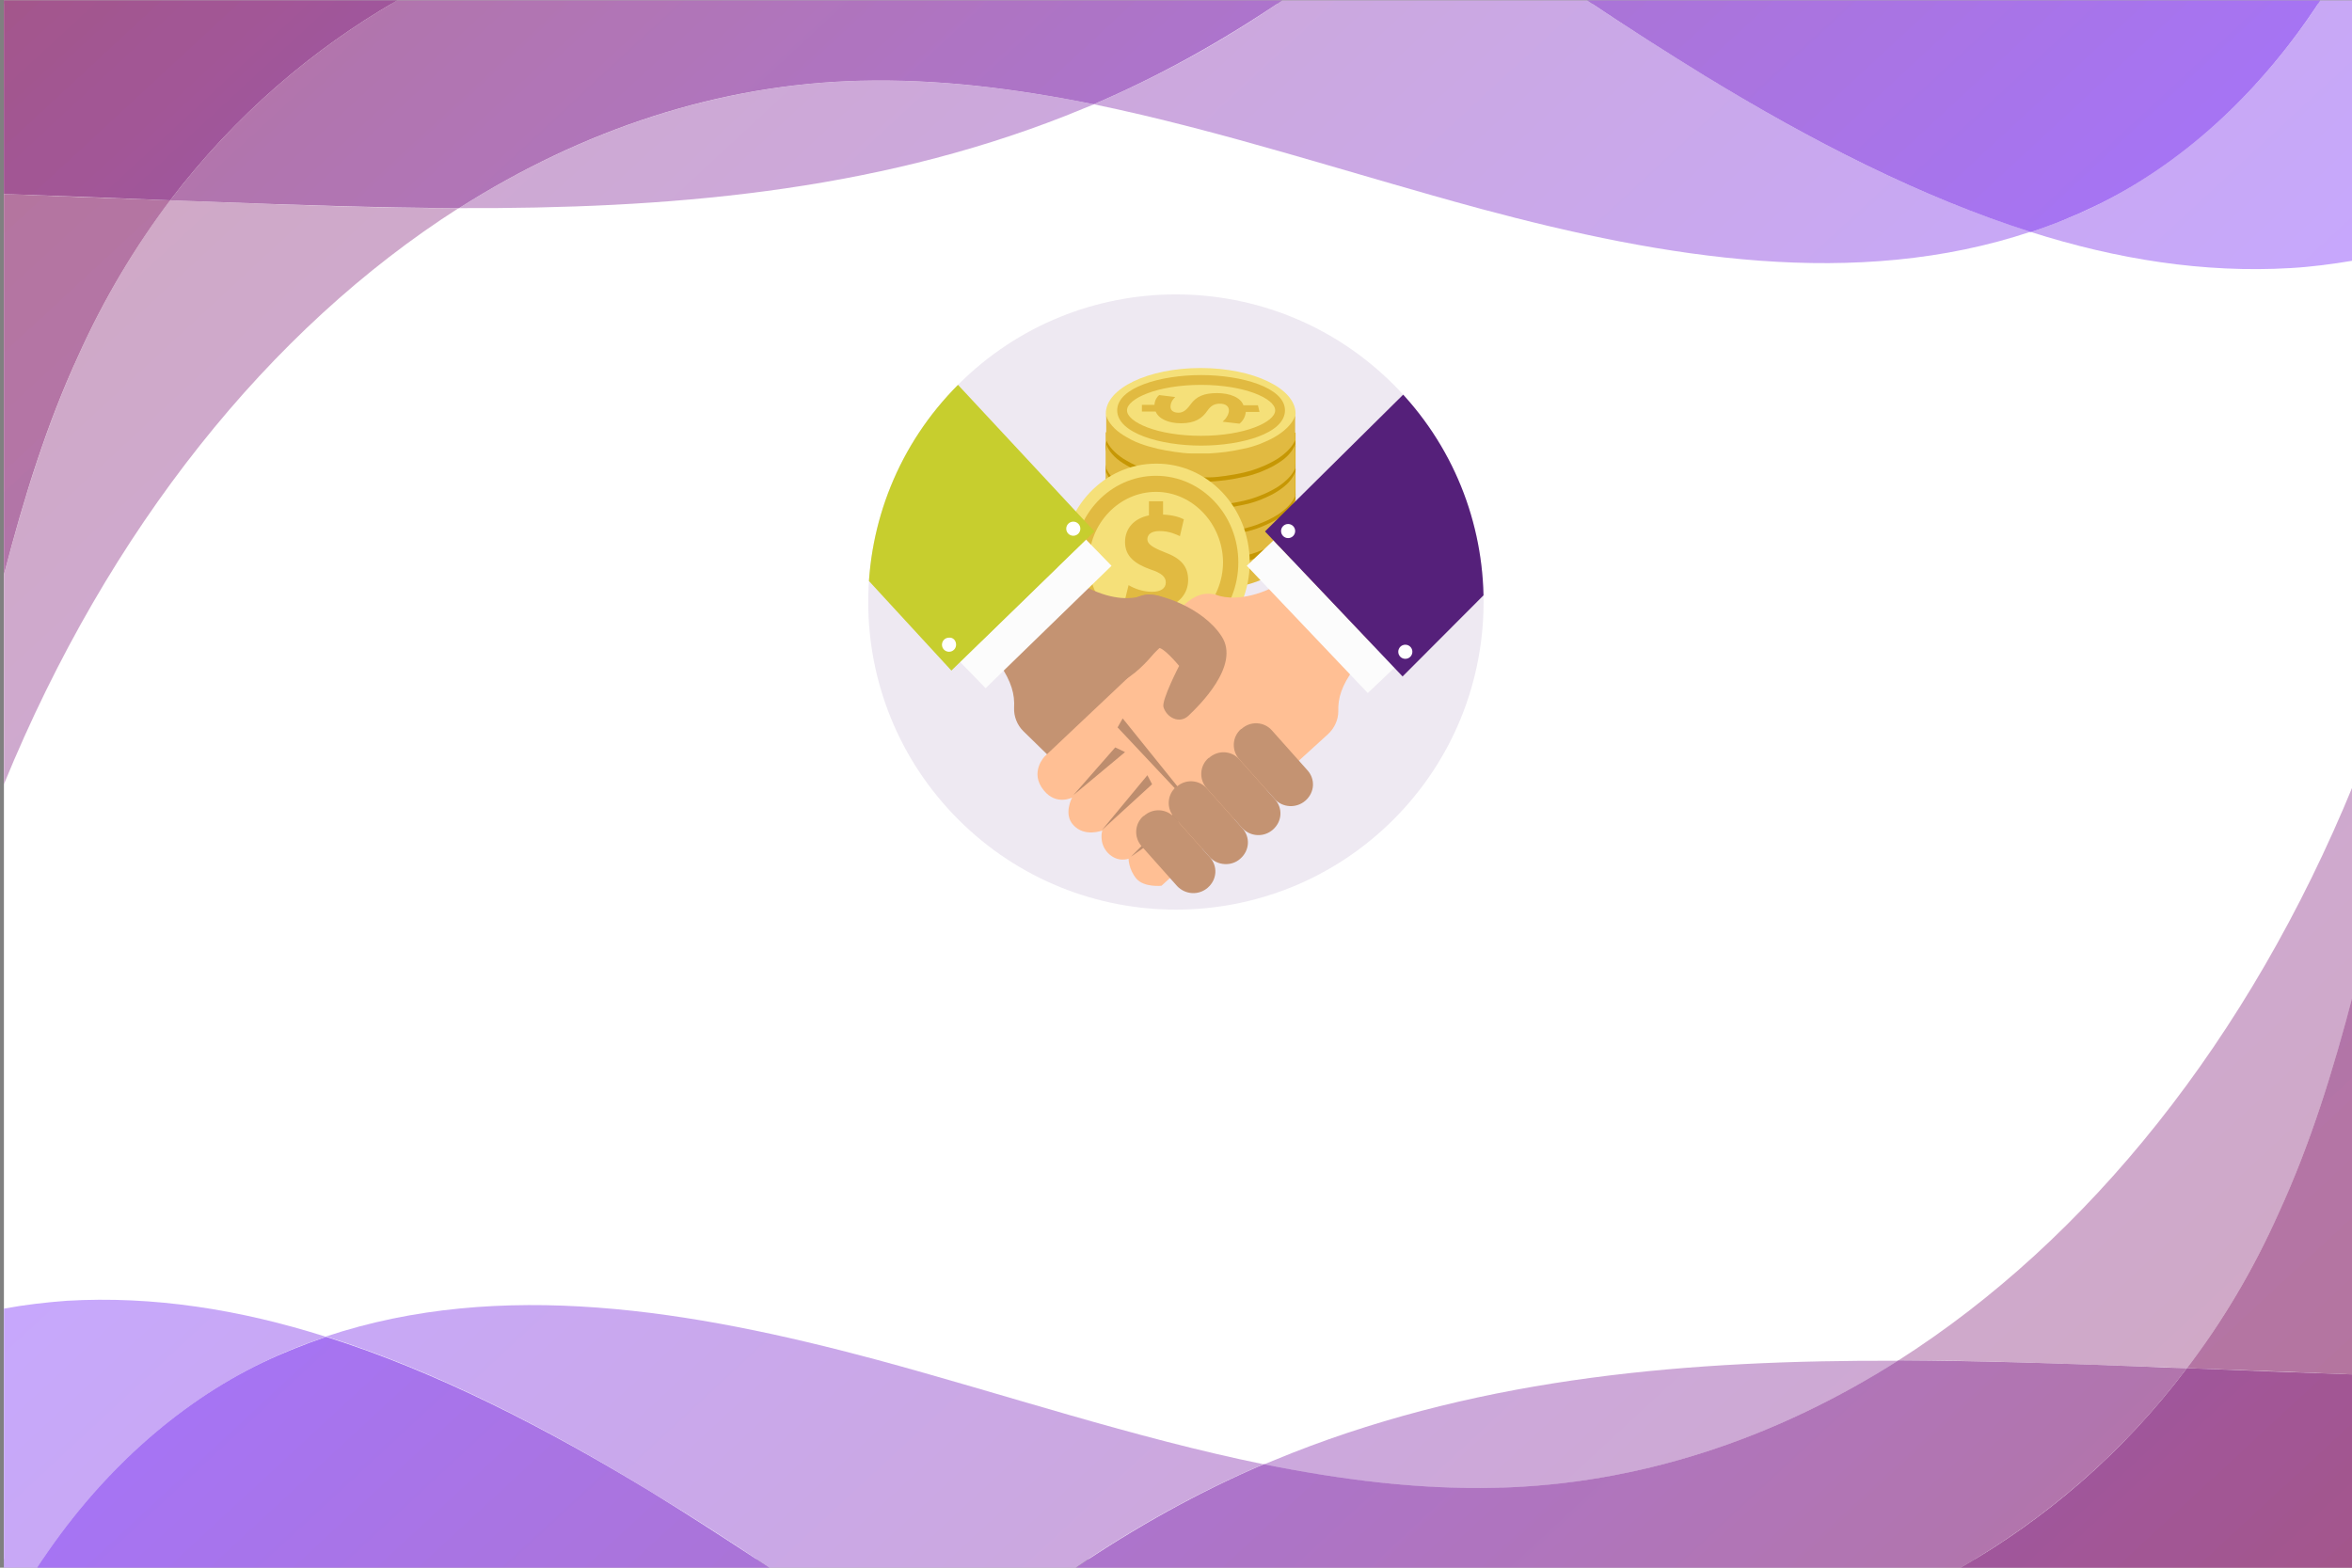 <?xml version="1.0" encoding="utf-8"?>
<!-- Generator: Adobe Illustrator 22.1.0, SVG Export Plug-In . SVG Version: 6.00 Build 0)  -->
<svg version="1.1" id="Layer_1" xmlns="http://www.w3.org/2000/svg" xmlns:xlink="http://www.w3.org/1999/xlink" x="0px" y="0px"
	 width="600px" height="400px" viewBox="0 0 600 400" style="enable-background:new 0 0 600 400;" xml:space="preserve">
<rect x="0" y="0" width="600" height="400" fill="#808080" stroke="none"/>
<style type="text/css">
	.st0{fill:#FFFFFF;}
	.st1{opacity:0.4;fill:url(#XMLID_3_);enable-background:new    ;}
	.st2{opacity:0.4;fill:url(#XMLID_45_);enable-background:new    ;}
	.st3{opacity:0.4;fill:url(#XMLID_46_);enable-background:new    ;}
	.st4{opacity:0.4;fill:url(#XMLID_47_);enable-background:new    ;}
	.st5{opacity:0.4;fill:url(#XMLID_48_);enable-background:new    ;}
	.st6{opacity:0.4;fill:url(#XMLID_49_);enable-background:new    ;}
	.st7{opacity:0.4;fill:url(#XMLID_50_);enable-background:new    ;}
	.st8{opacity:0.4;fill:url(#XMLID_51_);enable-background:new    ;}
	.st9{opacity:0.4;fill:url(#XMLID_52_);enable-background:new    ;}
	.st10{opacity:0.4;fill:url(#XMLID_53_);enable-background:new    ;}
	.st11{opacity:0.4;fill:url(#XMLID_54_);enable-background:new    ;}
	.st12{opacity:0.4;fill:url(#XMLID_55_);enable-background:new    ;}
	.st13{opacity:0.4;fill:url(#XMLID_56_);enable-background:new    ;}
	.st14{opacity:0.4;fill:url(#XMLID_57_);enable-background:new    ;}
	.st15{opacity:0.4;fill:url(#XMLID_58_);enable-background:new    ;}
	.st16{opacity:0.4;fill:url(#XMLID_59_);enable-background:new    ;}
	.st17{opacity:0.4;fill:url(#XMLID_60_);enable-background:new    ;}
	.st18{opacity:0.4;fill:url(#XMLID_61_);enable-background:new    ;}
	.st19{opacity:0.4;fill:url(#XMLID_62_);enable-background:new    ;}
	.st20{opacity:0.4;fill:url(#XMLID_63_);enable-background:new    ;}
	.st21{opacity:0.4;fill:url(#XMLID_64_);enable-background:new    ;}
	.st22{opacity:0.4;fill:url(#XMLID_65_);enable-background:new    ;}
	.st23{opacity:0.4;fill:url(#XMLID_66_);enable-background:new    ;}
	.st24{opacity:0.4;fill:url(#XMLID_67_);enable-background:new    ;}
	.st25{opacity:0.4;fill:url(#XMLID_68_);enable-background:new    ;}
	.st26{opacity:0.4;fill:url(#XMLID_69_);enable-background:new    ;}
	.st27{opacity:0.1;fill:#55207A;enable-background:new    ;}
	.st28{fill:#DCAD00;}
	.st29{fill:#C69704;}
	.st30{fill:#FCDD00;}
	.st31{fill:#D8BD00;}
	.st32{fill:#F5E079;}
	.st33{fill:#E1BA41;}
	.st34{clip-path:url(#SVGID_2_);}
	.st35{fill:#C49372;}
	.st36{fill:#FCFCFC;}
	.st37{fill:#C7CE2E;}
	.st38{fill:#BD8D6E;}
	.st39{fill:#FFBF94;}
	.st40{fill:#55207A;}
</style>
<g id="Layer_3">
	<rect x="1" y="1" class="st0" width="600" height="396.8"/>
</g>
<g id="frame">
	<path id="XMLID_38_" class="st0" d="M377.8,53.3c47,12.6,95.7,20.7,140.3,5.8C490,50.3,462,35.9,435.1,19.4
		C425,13.2,414.9,6.8,404.9,0.1h-77.8c-15.4,10.6-31.5,19.4-48.1,26.5C312,33.4,344.9,44.4,377.8,53.3z"/>
	
		<linearGradient id="XMLID_3_" gradientUnits="userSpaceOnUse" x1="623.635" y1="-1283.547" x2="-78.466" y2="-984.098" gradientTransform="matrix(0.933 0.36 0.314 -0.813 339.684 -1119.377)">
		<stop  offset="0" style="stop-color:#7124FF"/>
		<stop  offset="1" style="stop-color:#9C2B00"/>
	</linearGradient>
	<path id="XMLID_37_" class="st1" d="M377.8,53.3c47,12.6,95.7,20.7,140.3,5.8C490,50.3,462,35.9,435.1,19.4
		C425,13.2,414.9,6.8,404.9,0.1h-77.8c-15.4,10.6-31.5,19.4-48.1,26.5C312,33.4,344.9,44.4,377.8,53.3z"/>
	<path id="XMLID_36_" class="st0" d="M117,53.1c-20.9,0-41.9-0.8-62.8-1.6c-3.6-0.2-7.3-0.3-10.9-0.4C34.6,62.8,26.6,76,20,90.7
		C12,108.1,6.1,127,1,146.6v53.5C27.7,134.9,68.8,83.9,117,53.1z"/>
	
		<linearGradient id="XMLID_45_" gradientUnits="userSpaceOnUse" x1="701.789" y1="-1669.169" x2="-349.722" y2="-1220.694" gradientTransform="matrix(0.933 0.36 0.314 -0.813 339.684 -1119.377)">
		<stop  offset="0" style="stop-color:#7124FF"/>
		<stop  offset="1" style="stop-color:#9C2B00"/>
	</linearGradient>
	<path id="XMLID_35_" class="st2" d="M117,53.1c-20.9,0-41.9-0.8-62.8-1.6c-3.6-0.2-7.3-0.3-10.9-0.4C34.6,62.8,26.6,76,20,90.7
		C12,108.1,6.1,127,1,146.6v53.5C27.7,134.9,68.8,83.9,117,53.1z"/>
	<path id="XMLID_34_" class="st0" d="M43.4,51.1c-14.2-0.5-28.2-1-42.4-1.6v97.1c5.1-19.7,11-38.6,19-55.9
		C26.6,76,34.6,62.8,43.4,51.1z"/>
	
		<linearGradient id="XMLID_46_" gradientUnits="userSpaceOnUse" x1="725.537" y1="-1683.741" x2="-343.221" y2="-1227.91" gradientTransform="matrix(0.933 0.36 0.314 -0.813 339.684 -1119.377)">
		<stop  offset="0" style="stop-color:#7124FF"/>
		<stop  offset="1" style="stop-color:#9C2B00"/>
	</linearGradient>
	<path id="XMLID_33_" class="st3" d="M43.4,51.1c-14.2-0.5-28.2-1-42.4-1.6v97.1c5.1-19.7,11-38.6,19-55.9
		C26.6,76,34.6,62.8,43.4,51.1z"/>
	
		<linearGradient id="XMLID_47_" gradientUnits="userSpaceOnUse" x1="725.537" y1="-1683.741" x2="-343.221" y2="-1227.91" gradientTransform="matrix(0.933 0.36 0.314 -0.813 339.684 -1119.377)">
		<stop  offset="0" style="stop-color:#7124FF"/>
		<stop  offset="1" style="stop-color:#9C2B00"/>
	</linearGradient>
	<path id="XMLID_32_" class="st4" d="M43.4,51.1c-14.2-0.5-28.2-1-42.4-1.6v97.1c5.1-19.7,11-38.6,19-55.9
		C26.6,76,34.6,62.8,43.4,51.1z"/>
	<path id="XMLID_31_" class="st0" d="M219.4,20.6c-35.8,0.9-70.6,12.4-102.3,32.5c52.7,0.2,105-4,154.6-23.5c2.5-1,4.9-2,7.4-3
		C259.1,22.6,239.2,20.1,219.4,20.6z"/>
	
		<linearGradient id="XMLID_48_" gradientUnits="userSpaceOnUse" x1="610.851" y1="-1438.065" x2="-241.538" y2="-1074.517" gradientTransform="matrix(0.933 0.36 0.314 -0.813 339.684 -1119.377)">
		<stop  offset="0" style="stop-color:#7124FF"/>
		<stop  offset="1" style="stop-color:#9C2B00"/>
	</linearGradient>
	<path id="XMLID_30_" class="st5" d="M219.4,20.6c-35.8,0.9-70.6,12.4-102.3,32.5c52.7,0.2,105-4,154.6-23.5c2.5-1,4.9-2,7.4-3
		C259.1,22.6,239.2,20.1,219.4,20.6z"/>
	<path id="XMLID_29_" class="st0" d="M54.3,51.5c20.9,0.8,41.9,1.5,62.8,1.6c31.8-20.2,66.5-31.6,102.3-32.5c19.9-0.5,39.7,2,59.6,6
		c16.6-7.1,32.6-16,48.1-26.5H101.3C79.8,12.5,60,29.3,43.4,51.1C47,51.2,50.7,51.4,54.3,51.5z"/>
	
		<linearGradient id="XMLID_49_" gradientUnits="userSpaceOnUse" x1="535.227" y1="-1403.115" x2="-89.786" y2="-1136.543" gradientTransform="matrix(0.933 0.36 0.314 -0.813 339.684 -1119.377)">
		<stop  offset="0" style="stop-color:#7124FF"/>
		<stop  offset="1" style="stop-color:#9C2B00"/>
	</linearGradient>
	<path id="XMLID_28_" class="st6" d="M54.3,51.5c20.9,0.8,41.9,1.5,62.8,1.6c31.8-20.2,66.5-31.6,102.3-32.5c19.9-0.5,39.7,2,59.6,6
		c16.6-7.1,32.6-16,48.1-26.5H101.3C79.8,12.5,60,29.3,43.4,51.1C47,51.2,50.7,51.4,54.3,51.5z"/>
	
		<linearGradient id="XMLID_50_" gradientUnits="userSpaceOnUse" x1="609.13" y1="-1434.635" x2="-251.975" y2="-1067.369" gradientTransform="matrix(0.933 0.36 0.314 -0.813 339.684 -1119.377)">
		<stop  offset="0" style="stop-color:#7124FF"/>
		<stop  offset="1" style="stop-color:#9C2B00"/>
	</linearGradient>
	<path id="XMLID_27_" class="st7" d="M54.3,51.5c20.9,0.8,41.9,1.5,62.8,1.6c31.8-20.2,66.5-31.6,102.3-32.5c19.9-0.5,39.7,2,59.6,6
		c16.6-7.1,32.6-16,48.1-26.5H101.3C79.8,12.5,60,29.3,43.4,51.1C47,51.2,50.7,51.4,54.3,51.5z"/>
	<path id="XMLID_26_" class="st0" d="M101.3,0.1H1v49.4c14.2,0.5,28.2,1,42.4,1.6C60,29.3,79.8,12.5,101.3,0.1z"/>
	
		<linearGradient id="XMLID_51_" gradientUnits="userSpaceOnUse" x1="509.502" y1="-1500.229" x2="-158.71" y2="-1215.233" gradientTransform="matrix(0.933 0.36 0.314 -0.813 339.684 -1119.377)">
		<stop  offset="0" style="stop-color:#7124FF"/>
		<stop  offset="1" style="stop-color:#9C2B00"/>
	</linearGradient>
	<path id="XMLID_25_" class="st8" d="M101.3,0.1H1v49.4c14.2,0.5,28.2,1,42.4,1.6C60,29.3,79.8,12.5,101.3,0.1z"/>
	
		<linearGradient id="XMLID_52_" gradientUnits="userSpaceOnUse" x1="509.502" y1="-1500.229" x2="-158.71" y2="-1215.233" gradientTransform="matrix(0.933 0.36 0.314 -0.813 339.684 -1119.377)">
		<stop  offset="0" style="stop-color:#7124FF"/>
		<stop  offset="1" style="stop-color:#9C2B00"/>
	</linearGradient>
	<path id="XMLID_24_" class="st9" d="M101.3,0.1H1v49.4c14.2,0.5,28.2,1,42.4,1.6C60,29.3,79.8,12.5,101.3,0.1z"/>
	
		<linearGradient id="XMLID_53_" gradientUnits="userSpaceOnUse" x1="588.514" y1="-1533.929" x2="-332.112" y2="-1141.277" gradientTransform="matrix(0.933 0.36 0.314 -0.813 339.684 -1119.377)">
		<stop  offset="0" style="stop-color:#7124FF"/>
		<stop  offset="1" style="stop-color:#9C2B00"/>
	</linearGradient>
	<path id="XMLID_23_" class="st10" d="M101.3,0.1H1v49.4c14.2,0.5,28.2,1,42.4,1.6C60,29.3,79.8,12.5,101.3,0.1z"/>
	<path id="XMLID_22_" class="st0" d="M518.1,59.2c22,7,44.2,10.5,66.2,9.2c5.3-0.3,10.6-1,16-1.9V0.1h-8.4
		c-15.6,24-35.9,42-57.5,52.5C529.1,55.2,523.6,57.3,518.1,59.2z"/>
	
		<linearGradient id="XMLID_54_" gradientUnits="userSpaceOnUse" x1="687.395" y1="-1168.226" x2="-3.265" y2="-873.656" gradientTransform="matrix(0.933 0.36 0.314 -0.813 339.684 -1119.377)">
		<stop  offset="0" style="stop-color:#7124FF"/>
		<stop  offset="1" style="stop-color:#9C2B00"/>
	</linearGradient>
	<path id="XMLID_21_" class="st11" d="M518.1,59.2c22,7,44.2,10.5,66.2,9.2c5.3-0.3,10.6-1,16-1.9V0.1h-8.4
		c-15.6,24-35.9,42-57.5,52.5C529.1,55.2,523.6,57.3,518.1,59.2z"/>
	<path id="XMLID_20_" class="st0" d="M518.1,59.2c5.5-1.8,10.9-4,16.3-6.6c21.7-10.4,41.9-28.5,57.5-52.5H404.9
		c10,6.7,20,13.1,30.1,19.3C462,35.9,490,50.3,518.1,59.2z"/>
	
		<linearGradient id="XMLID_55_" gradientUnits="userSpaceOnUse" x1="654.904" y1="-1176.669" x2="-39.661" y2="-880.433" gradientTransform="matrix(0.933 0.36 0.314 -0.813 339.684 -1119.377)">
		<stop  offset="0" style="stop-color:#7124FF"/>
		<stop  offset="1" style="stop-color:#9C2B00"/>
	</linearGradient>
	<path id="XMLID_19_" class="st12" d="M518.1,59.2c5.5-1.8,10.9-4,16.3-6.6c21.7-10.4,41.9-28.5,57.5-52.5H404.9
		c10,6.7,20,13.1,30.1,19.3C462,35.9,490,50.3,518.1,59.2z"/>
	
		<linearGradient id="XMLID_56_" gradientUnits="userSpaceOnUse" x1="668.308" y1="-1182.386" x2="-26.258" y2="-886.15" gradientTransform="matrix(0.933 0.36 0.314 -0.813 339.684 -1119.377)">
		<stop  offset="0" style="stop-color:#7124FF"/>
		<stop  offset="1" style="stop-color:#9C2B00"/>
	</linearGradient>
	<path id="XMLID_1_" class="st13" d="M518.1,59.2c5.5-1.8,10.9-4,16.3-6.6c21.7-10.4,41.9-28.5,57.5-52.5H404.9
		c10,6.7,20,13.1,30.1,19.3C462,35.9,490,50.3,518.1,59.2z"/>
	<path id="XMLID_44_" class="st0" d="M223.5,346.9c-47-12.6-95.7-20.8-140.3-5.9c28.2,8.9,56.1,23.3,83.1,39.8
		c10.1,6.1,20.2,12.6,30.1,19.3h77.8c15.4-10.5,31.5-19.4,48.1-26.5C289.4,366.9,256.4,355.8,223.5,346.9z"/>
	
		<linearGradient id="XMLID_57_" gradientUnits="userSpaceOnUse" x1="944.966" y1="-1598.959" x2="242.865" y2="-1299.51" gradientTransform="matrix(-0.933 -0.36 -0.314 0.813 462.316 1891.865)">
		<stop  offset="0" style="stop-color:#7124FF"/>
		<stop  offset="1" style="stop-color:#9C2B00"/>
	</linearGradient>
	<path id="XMLID_43_" class="st14" d="M223.5,346.9c-47-12.6-95.7-20.8-140.3-5.9c28.2,8.9,56.1,23.3,83.1,39.8
		c10.1,6.1,20.2,12.6,30.1,19.3h77.8c15.4-10.5,31.5-19.4,48.1-26.5C289.4,366.9,256.4,355.8,223.5,346.9z"/>
	<path id="XMLID_42_" class="st0" d="M484.3,347.1c20.9,0,41.9,0.9,62.8,1.6c3.6,0.1,7.3,0.3,10.9,0.4c8.8-11.7,16.8-24.9,23.4-39.6
		c7.9-17.4,13.9-36.3,19-55.9v-53.5C573.7,265.4,532.5,316.4,484.3,347.1z"/>
	
		<linearGradient id="XMLID_58_" gradientUnits="userSpaceOnUse" x1="1023.12" y1="-1984.581" x2="-28.391" y2="-1536.105" gradientTransform="matrix(-0.933 -0.36 -0.314 0.813 462.316 1891.865)">
		<stop  offset="0" style="stop-color:#7124FF"/>
		<stop  offset="1" style="stop-color:#9C2B00"/>
	</linearGradient>
	<path id="XMLID_41_" class="st15" d="M484.3,347.1c20.9,0,41.9,0.9,62.8,1.6c3.6,0.1,7.3,0.3,10.9,0.4
		c8.8-11.7,16.8-24.9,23.4-39.6c7.9-17.4,13.9-36.3,19-55.9v-53.5C573.7,265.4,532.5,316.4,484.3,347.1z"/>
	<path id="XMLID_40_" class="st0" d="M557.9,349.1c14.2,0.5,28.2,1,42.4,1.6v-97.1c-5.1,19.6-11,38.5-19,55.9
		C574.7,324.3,566.8,337.4,557.9,349.1z"/>
	
		<linearGradient id="XMLID_59_" gradientUnits="userSpaceOnUse" x1="1046.868" y1="-1999.153" x2="-21.89" y2="-1543.322" gradientTransform="matrix(-0.933 -0.36 -0.314 0.813 462.316 1891.865)">
		<stop  offset="0" style="stop-color:#7124FF"/>
		<stop  offset="1" style="stop-color:#9C2B00"/>
	</linearGradient>
	<path id="XMLID_39_" class="st16" d="M557.9,349.1c14.2,0.5,28.2,1,42.4,1.6v-97.1c-5.1,19.6-11,38.5-19,55.9
		C574.7,324.3,566.8,337.4,557.9,349.1z"/>
	
		<linearGradient id="XMLID_60_" gradientUnits="userSpaceOnUse" x1="1046.868" y1="-1999.153" x2="-21.89" y2="-1543.322" gradientTransform="matrix(-0.933 -0.36 -0.314 0.813 462.316 1891.865)">
		<stop  offset="0" style="stop-color:#7124FF"/>
		<stop  offset="1" style="stop-color:#9C2B00"/>
	</linearGradient>
	<path id="XMLID_18_" class="st17" d="M557.9,349.1c14.2,0.5,28.2,1,42.4,1.6v-97.1c-5.1,19.6-11,38.5-19,55.9
		C574.7,324.3,566.8,337.4,557.9,349.1z"/>
	<path id="XMLID_17_" class="st0" d="M382,379.7c35.8-0.9,70.6-12.4,102.3-32.5c-52.7-0.2-105,4-154.6,23.5c-2.5,1-4.9,2-7.4,3
		C342.2,377.7,362.1,380.2,382,379.7z"/>
	
		<linearGradient id="XMLID_61_" gradientUnits="userSpaceOnUse" x1="932.182" y1="-1753.477" x2="79.793" y2="-1389.929" gradientTransform="matrix(-0.933 -0.36 -0.314 0.813 462.316 1891.865)">
		<stop  offset="0" style="stop-color:#7124FF"/>
		<stop  offset="1" style="stop-color:#9C2B00"/>
	</linearGradient>
	<path id="XMLID_16_" class="st18" d="M382,379.7c35.8-0.9,70.6-12.4,102.3-32.5c-52.7-0.2-105,4-154.6,23.5c-2.5,1-4.9,2-7.4,3
		C342.2,377.7,362.1,380.2,382,379.7z"/>
	<path id="XMLID_15_" class="st0" d="M547.1,348.7c-20.9-0.8-41.9-1.5-62.8-1.6c-31.8,20.2-66.5,31.6-102.3,32.5
		c-19.9,0.5-39.7-2-59.6-6c-16.6,7.1-32.6,16-48.1,26.5H500c21.5-12.4,41.4-29.1,57.9-51C554.3,349,550.7,348.9,547.1,348.7z"/>
	
		<linearGradient id="XMLID_62_" gradientUnits="userSpaceOnUse" x1="856.558" y1="-1718.526" x2="231.545" y2="-1451.955" gradientTransform="matrix(-0.933 -0.36 -0.314 0.813 462.316 1891.865)">
		<stop  offset="0" style="stop-color:#7124FF"/>
		<stop  offset="1" style="stop-color:#9C2B00"/>
	</linearGradient>
	<path id="XMLID_14_" class="st19" d="M547.1,348.7c-20.9-0.8-41.9-1.5-62.8-1.6c-31.8,20.2-66.5,31.6-102.3,32.5
		c-19.9,0.5-39.7-2-59.6-6c-16.6,7.1-32.6,16-48.1,26.5H500c21.5-12.4,41.4-29.1,57.9-51C554.3,349,550.7,348.9,547.1,348.7z"/>
	
		<linearGradient id="XMLID_63_" gradientUnits="userSpaceOnUse" x1="930.461" y1="-1750.047" x2="69.356" y2="-1382.781" gradientTransform="matrix(-0.933 -0.36 -0.314 0.813 462.316 1891.865)">
		<stop  offset="0" style="stop-color:#7124FF"/>
		<stop  offset="1" style="stop-color:#9C2B00"/>
	</linearGradient>
	<path id="XMLID_13_" class="st20" d="M547.1,348.7c-20.9-0.8-41.9-1.5-62.8-1.6c-31.8,20.2-66.5,31.6-102.3,32.5
		c-19.9,0.5-39.7-2-59.6-6c-16.6,7.1-32.6,16-48.1,26.5H500c21.5-12.4,41.4-29.1,57.9-51C554.3,349,550.7,348.9,547.1,348.7z"/>
	<path id="XMLID_12_" class="st0" d="M500,400.1h100.3v-49.4c-14.2-0.5-28.2-1-42.4-1.6C541.4,371,521.5,387.8,500,400.1z"/>
	
		<linearGradient id="XMLID_64_" gradientUnits="userSpaceOnUse" x1="830.834" y1="-1815.641" x2="162.621" y2="-1530.645" gradientTransform="matrix(-0.933 -0.36 -0.314 0.813 462.316 1891.865)">
		<stop  offset="0" style="stop-color:#7124FF"/>
		<stop  offset="1" style="stop-color:#9C2B00"/>
	</linearGradient>
	<path id="XMLID_11_" class="st21" d="M500,400.1h100.3v-49.4c-14.2-0.5-28.2-1-42.4-1.6C541.4,371,521.5,387.8,500,400.1z"/>
	
		<linearGradient id="XMLID_65_" gradientUnits="userSpaceOnUse" x1="830.834" y1="-1815.641" x2="162.621" y2="-1530.645" gradientTransform="matrix(-0.933 -0.36 -0.314 0.813 462.316 1891.865)">
		<stop  offset="0" style="stop-color:#7124FF"/>
		<stop  offset="1" style="stop-color:#9C2B00"/>
	</linearGradient>
	<path id="XMLID_10_" class="st22" d="M500,400.1h100.3v-49.4c-14.2-0.5-28.2-1-42.4-1.6C541.4,371,521.5,387.8,500,400.1z"/>
	
		<linearGradient id="XMLID_66_" gradientUnits="userSpaceOnUse" x1="909.846" y1="-1849.34" x2="-10.781" y2="-1456.688" gradientTransform="matrix(-0.933 -0.36 -0.314 0.813 462.316 1891.865)">
		<stop  offset="0" style="stop-color:#7124FF"/>
		<stop  offset="1" style="stop-color:#9C2B00"/>
	</linearGradient>
	<path id="XMLID_9_" class="st23" d="M500,400.1h100.3v-49.4c-14.2-0.5-28.2-1-42.4-1.6C541.4,371,521.5,387.8,500,400.1z"/>
	<path id="XMLID_8_" class="st0" d="M83.2,341.1c-22-7-44.2-10.5-66.2-9.2c-5.3,0.4-10.6,1-16,2v66.3h8.4c15.6-24,35.9-42,57.5-52.5
		C72.2,345.1,77.7,342.9,83.2,341.1z"/>
	
		<linearGradient id="XMLID_67_" gradientUnits="userSpaceOnUse" x1="1008.726" y1="-1483.637" x2="318.066" y2="-1189.067" gradientTransform="matrix(-0.933 -0.36 -0.314 0.813 462.316 1891.865)">
		<stop  offset="0" style="stop-color:#7124FF"/>
		<stop  offset="1" style="stop-color:#9C2B00"/>
	</linearGradient>
	<path id="XMLID_7_" class="st24" d="M83.2,341.1c-22-7-44.2-10.5-66.2-9.2c-5.3,0.4-10.6,1-16,2v66.3h8.4
		c15.6-24,35.9-42,57.5-52.5C72.2,345.1,77.7,342.9,83.2,341.1z"/>
	<path id="XMLID_6_" class="st0" d="M83.2,341.1c-5.5,1.9-10.9,4-16.3,6.6C45.3,358.1,25,376.1,9.4,400.1h187
		c-10-6.6-20-13.1-30.1-19.3C139.3,364.4,111.4,350,83.2,341.1z"/>
	
		<linearGradient id="XMLID_68_" gradientUnits="userSpaceOnUse" x1="976.245" y1="-1492.055" x2="281.706" y2="-1195.83" gradientTransform="matrix(-0.933 -0.36 -0.314 0.813 462.316 1891.865)">
		<stop  offset="0" style="stop-color:#7124FF"/>
		<stop  offset="1" style="stop-color:#9C2B00"/>
	</linearGradient>
	<path id="XMLID_5_" class="st25" d="M83.2,341.1c-5.5,1.9-10.9,4-16.3,6.6C45.3,358.1,25,376.1,9.4,400.1h187
		c-10-6.6-20-13.1-30.1-19.3C139.3,364.4,111.4,350,83.2,341.1z"/>
	
		<linearGradient id="XMLID_69_" gradientUnits="userSpaceOnUse" x1="989.648" y1="-1497.771" x2="295.109" y2="-1201.546" gradientTransform="matrix(-0.933 -0.36 -0.314 0.813 462.316 1891.865)">
		<stop  offset="0" style="stop-color:#7124FF"/>
		<stop  offset="1" style="stop-color:#9C2B00"/>
	</linearGradient>
	<path id="XMLID_4_" class="st26" d="M83.2,341.1c-5.5,1.9-10.9,4-16.3,6.6C45.3,358.1,25,376.1,9.4,400.1h187
		c-10-6.6-20-13.1-30.1-19.3C139.3,364.4,111.4,350,83.2,341.1z"/>
</g>
<g id="Layer_2_1_">
	
		<ellipse transform="matrix(0.707 -0.707 0.707 0.707 -20.72 257.111)" class="st27" cx="300" cy="153.6" rx="78.5" ry="78.5"/>
	<g>
		<g>
			<polygon class="st28" points="330.5,139 330.5,110.4 282.1,110.3 282.1,139.5 			"/>
			<g>
				<path class="st29" d="M306.3,122.8c-13.4,0-24.2,5.2-24.2,11.6c0,6.4,10.8,11.6,24.2,11.6s24.2-5.2,24.2-11.6
					C330.5,128,319.7,122.8,306.3,122.8z"/>
				<path class="st30" d="M306.3,124.7c-11.1,0-20.1,3.9-20.1,8.6s9,8.6,20.1,8.6c11.1,0,20.1-3.9,20.1-8.6
					C326.4,128.6,317.4,124.7,306.3,124.7z"/>
				<path class="st31" d="M306.3,142.2V142v-0.1l0,0c0.3,0,0.6,0,0.9,0v0.3C306.9,142.2,306.6,142.2,306.3,142.2z M305.3,142.1
					c-0.3,0-0.6,0-1,0v-0.3c0.3,0,0.6,0,0.9,0L305.3,142.1z M308.2,142.1v-0.3c0.3,0,0.6,0,0.9,0v0.3
					C308.9,142.1,308.6,142.1,308.2,142.1z M303.4,142.1c-0.3,0-0.6,0-1,0l0-0.3c0.3,0,0.6,0,0.9,0V142.1z M310.1,142v-0.3
					c0.3,0,0.6,0,0.9-0.1l0,0.3C310.8,141.9,310.5,142,310.1,142z M301.4,141.9c-0.3,0-0.6,0-1-0.1l0-0.3c0.3,0,0.6,0.1,0.9,0.1
					V141.9z M312.1,141.8l0-0.3c0.3,0,0.6-0.1,0.9-0.1l0,0.3C312.7,141.7,312.4,141.7,312.1,141.8z M299.5,141.6
					c-0.3,0-0.6-0.1-0.9-0.1l0-0.3c0.3,0,0.6,0.1,0.9,0.1L299.5,141.6z M314,141.5l0-0.3c0.3,0,0.6-0.1,0.9-0.2l0,0.3
					C314.6,141.4,314.4,141.4,314,141.5z M297.6,141.3c-0.3,0-0.6-0.1-0.9-0.2l0-0.3c0.3,0,0.6,0.1,0.9,0.2L297.6,141.3z
					 M315.9,141.1l0-0.3c0.3-0.1,0.6-0.1,0.9-0.2l0.1,0.3C316.6,140.9,316.2,141,315.9,141.1z M295.7,140.8
					c-0.3-0.1-0.6-0.2-0.9-0.2l0.1-0.3c0.3,0.1,0.6,0.2,0.9,0.2L295.7,140.8z M317.8,140.6l-0.1-0.3c0.3-0.1,0.6-0.2,0.9-0.3
					l0.1,0.3C318.4,140.4,318.1,140.5,317.8,140.6z M293.8,140.3c-0.3-0.1-0.6-0.2-0.9-0.3l0.1-0.3c0.3,0.1,0.6,0.2,0.9,0.3
					L293.8,140.3z M319.7,140l-0.1-0.3c0.3-0.1,0.6-0.2,0.9-0.3l0.1,0.3C320.3,139.8,320,139.8,319.7,140z M292,139.6
					c-0.3-0.1-0.6-0.2-0.9-0.4l0.1-0.3c0.3,0.1,0.6,0.3,0.9,0.4L292,139.6z M321.5,139.2l-0.1-0.3c0.3-0.1,0.6-0.3,0.8-0.4l0.1,0.3
					C322.1,138.9,321.8,139.1,321.5,139.2z M290.2,138.7c-0.3-0.1-0.6-0.3-0.8-0.5l0.1-0.3c0.2,0.1,0.5,0.3,0.8,0.5L290.2,138.7z
					 M323.2,138.2l-0.1-0.3c0.3-0.2,0.5-0.3,0.8-0.5l0.2,0.2C323.8,137.9,323.5,138.1,323.2,138.2z M288.5,137.6
					c-0.3-0.2-0.5-0.4-0.7-0.6l0.2-0.2c0.2,0.2,0.4,0.4,0.7,0.6L288.5,137.6z M324.8,137l-0.2-0.2c0.2-0.2,0.4-0.5,0.6-0.7l0.2,0.2
					C325.3,136.5,325.1,136.8,324.8,137z M287.1,136.2c-0.2-0.3-0.4-0.5-0.5-0.8l0.3-0.1c0.1,0.2,0.3,0.5,0.5,0.8L287.1,136.2z
					 M326,135.4l-0.3-0.1c0.1-0.3,0.3-0.6,0.3-0.9l0.3,0.1C326.3,134.7,326.2,135.1,326,135.4z M286.1,134.4c-0.1-0.3-0.1-0.7-0.1-1
					h0.3l0,0c0,0.3,0,0.6,0.1,0.9L286.1,134.4z M326.6,133.4h-0.3h0.1l-0.1,0c0-0.3,0-0.6-0.1-0.9l0.3-0.1
					C326.5,132.7,326.6,133,326.6,133.4L326.6,133.4z M286.5,132.4l-0.3-0.1c0.1-0.3,0.2-0.6,0.4-1l0.3,0.1
					C286.7,131.8,286.5,132.1,286.5,132.4z M325.8,131.5c-0.1-0.3-0.3-0.5-0.5-0.8l0.2-0.2c0.2,0.3,0.4,0.6,0.5,0.8L325.8,131.5z
					 M287.4,130.7l-0.2-0.2c0.2-0.2,0.4-0.5,0.7-0.7l0.2,0.2C287.7,130.2,287.6,130.4,287.4,130.7z M324.6,130
					c-0.2-0.2-0.4-0.4-0.7-0.6l0.2-0.2c0.3,0.2,0.5,0.4,0.7,0.6L324.6,130z M288.7,129.3l-0.2-0.3c0.2-0.2,0.5-0.4,0.8-0.6l0.1,0.3
					C289.2,129,289,129.1,288.7,129.3z M323.1,128.8c-0.2-0.1-0.5-0.3-0.8-0.5l0.1-0.3c0.3,0.1,0.6,0.3,0.8,0.5L323.1,128.8z
					 M290.4,128.3l-0.1-0.3c0.3-0.1,0.6-0.3,0.9-0.4l0.1,0.3C290.9,128,290.6,128.1,290.4,128.3z M321.4,127.9
					c-0.3-0.1-0.6-0.3-0.9-0.4l0.1-0.3c0.3,0.1,0.6,0.2,0.9,0.4L321.4,127.9z M292.1,127.4l-0.1-0.3c0.3-0.1,0.6-0.2,0.9-0.3
					l0.1,0.3C292.7,127.2,292.4,127.3,292.1,127.4z M319.6,127.1c-0.3-0.1-0.6-0.2-0.9-0.3l0.1-0.3c0.3,0.1,0.6,0.2,0.9,0.3
					L319.6,127.1z M293.9,126.7l-0.1-0.3c0.3-0.1,0.6-0.2,0.9-0.3l0.1,0.3C294.5,126.5,294.2,126.6,293.9,126.7z M317.8,126.5
					c-0.3-0.1-0.6-0.2-0.9-0.2l0.1-0.3c0.3,0.1,0.6,0.2,0.9,0.2L317.8,126.5z M295.8,126.2l-0.1-0.3c0.3-0.1,0.6-0.1,0.9-0.2l0,0.3
					C296.4,126,296.1,126.1,295.8,126.2z M315.9,126c-0.3,0-0.6-0.1-0.9-0.2l0-0.3c0.3,0,0.6,0.1,0.9,0.2L315.9,126z M297.7,125.7
					l0-0.3c0.3,0,0.6-0.1,0.9-0.2l0,0.3C298.3,125.6,298,125.7,297.7,125.7z M314,125.6c-0.3,0-0.6-0.1-0.9-0.1l0-0.3
					c0.3,0,0.6,0.1,0.9,0.1L314,125.6z M299.5,125.4l0-0.3c0.3,0,0.6-0.1,0.9-0.1l0,0.3C300.2,125.3,299.9,125.3,299.5,125.4z
					 M312.1,125.3c-0.3,0-0.6-0.1-0.9-0.1l0-0.3c0.3,0,0.6,0,1,0.1L312.1,125.3z M301.5,125.1l0-0.3c0.3,0,0.6,0,1-0.1l0,0.3
					C302.1,125.1,301.8,125.1,301.5,125.1z M310.2,125.1c-0.3,0-0.6,0-0.9,0v-0.3c0.3,0,0.6,0,1,0L310.2,125.1z M303.4,125v-0.3
					c0.3,0,0.6,0,1,0v0.3C304,124.9,303.7,125,303.4,125z M308.3,124.9c-0.3,0-0.6,0-0.9,0v-0.3c0.3,0,0.6,0,1,0L308.3,124.9z
					 M305.3,124.9v-0.3c0.3,0,0.6,0,1,0h0v0.3h0C306,124.9,305.6,124.9,305.3,124.9z"/>
			</g>
			<path class="st29" d="M306.3,114.6c-13.4,0-24.2,5.2-24.2,11.6c0,6.4,10.8,11.6,24.2,11.6s24.2-3.9,24.2-11.6
				C330.5,119.8,319.7,114.6,306.3,114.6z"/>
			<path class="st30" d="M306.3,116.3c-11.1,0-20.1,3.9-20.1,8.6c0,4.8,9,8.6,20.1,8.6c11.1,0,20.1-3.9,20.1-8.6
				C326.4,120.2,317.4,116.3,306.3,116.3z"/>
			<path class="st31" d="M306.3,133.8v-0.1v-0.1l0,0c0.3,0,0.6,0,0.9,0v0.3C306.9,133.8,306.6,133.8,306.3,133.8z M305.3,133.7
				c-0.3,0-0.6,0-1,0v-0.3c0.3,0,0.6,0,0.9,0L305.3,133.7z M308.2,133.7v-0.3c0.3,0,0.6,0,0.9,0v0.3
				C308.9,133.7,308.6,133.7,308.2,133.7z M303.4,133.7c-0.3,0-0.6,0-1,0l0-0.3c0.3,0,0.6,0,0.9,0V133.7z M310.1,133.6v-0.3
				c0.3,0,0.6,0,0.9-0.1l0,0.3C310.8,133.5,310.5,133.6,310.1,133.6z M301.4,133.5c-0.3,0-0.6,0-1-0.1l0-0.3c0.3,0,0.6,0.1,0.9,0.1
				V133.5z M312.1,133.4l0-0.3c0.3,0,0.6-0.1,0.9-0.1l0,0.3C312.7,133.3,312.4,133.3,312.1,133.4z M299.5,133.2
				c-0.3,0-0.6-0.1-0.9-0.1l0-0.3c0.3,0,0.6,0.1,0.9,0.1L299.5,133.2z M314,133.1l0-0.3c0.3,0,0.6-0.1,0.9-0.2l0,0.3
				C314.6,133,314.4,133,314,133.1z M297.6,132.9c-0.3,0-0.6-0.1-0.9-0.2l0-0.3c0.3,0,0.6,0.1,0.9,0.2L297.6,132.9z M315.9,132.7
				l0-0.3c0.3-0.1,0.6-0.1,0.9-0.2l0.1,0.3C316.6,132.5,316.2,132.6,315.9,132.7z M295.7,132.4c-0.3-0.1-0.6-0.2-0.9-0.2l0.1-0.3
				c0.3,0.1,0.6,0.2,0.9,0.2L295.7,132.4z M317.8,132.2l-0.1-0.3c0.3-0.1,0.6-0.2,0.9-0.3l0.1,0.3
				C318.4,132,318.1,132.1,317.8,132.2z M293.8,131.9c-0.3-0.1-0.6-0.2-0.9-0.3l0.1-0.3c0.3,0.1,0.6,0.2,0.9,0.3L293.8,131.9z
				 M319.7,131.6l-0.1-0.3c0.3-0.1,0.6-0.2,0.9-0.3l0.1,0.3C320.3,131.3,320,131.4,319.7,131.6z M292,131.2
				c-0.3-0.1-0.6-0.2-0.9-0.4l0.1-0.3c0.3,0.1,0.6,0.3,0.9,0.4L292,131.2z M321.5,130.8l-0.1-0.3c0.3-0.1,0.6-0.3,0.8-0.4l0.1,0.3
				C322.1,130.5,321.8,130.6,321.5,130.8z M290.2,130.3c-0.3-0.1-0.6-0.3-0.8-0.5l0.1-0.3c0.2,0.1,0.5,0.3,0.8,0.5L290.2,130.3z
				 M323.2,129.8l-0.1-0.3c0.3-0.2,0.5-0.3,0.8-0.5l0.2,0.3C323.8,129.4,323.5,129.6,323.2,129.8z M288.5,129.2
				c-0.3-0.2-0.5-0.4-0.7-0.6l0.2-0.2c0.2,0.2,0.4,0.4,0.7,0.6L288.5,129.2z M324.8,128.6l-0.2-0.2c0.2-0.2,0.4-0.5,0.6-0.7l0.2,0.2
				C325.3,128.1,325.1,128.4,324.8,128.6z M287.1,127.8c-0.2-0.3-0.4-0.6-0.5-0.8l0.3-0.1c0.1,0.2,0.3,0.5,0.5,0.8L287.1,127.8z
				 M326,127l-0.3-0.1c0.1-0.3,0.3-0.6,0.3-0.9l0.3,0.1C326.3,126.3,326.2,126.7,326,127z M286.1,126c-0.1-0.3-0.1-0.7-0.1-1h0.3
				l0,0c0,0.3,0,0.6,0.1,0.9L286.1,126z M326.6,125h-0.3h0.1l-0.1,0c0-0.3,0-0.6-0.1-0.9l0.3-0.1C326.5,124.2,326.6,124.6,326.6,125
				L326.6,125z M286.5,124l-0.3-0.1c0.1-0.3,0.2-0.6,0.4-1l0.3,0.1C286.7,123.4,286.5,123.7,286.5,124z M325.8,123.1
				c-0.1-0.2-0.3-0.5-0.5-0.8l0.2-0.2c0.2,0.3,0.4,0.6,0.5,0.8L325.8,123.1z M287.4,122.3l-0.2-0.2c0.2-0.2,0.4-0.5,0.7-0.7l0.2,0.2
				C287.7,121.8,287.6,122,287.4,122.3z M324.6,121.6c-0.2-0.2-0.4-0.4-0.7-0.6l0.2-0.3c0.3,0.2,0.5,0.4,0.7,0.6L324.6,121.6z
				 M288.7,120.9l-0.2-0.3c0.2-0.2,0.5-0.4,0.8-0.6l0.1,0.3C289.2,120.5,289,120.7,288.7,120.9z M323.1,120.4
				c-0.2-0.1-0.5-0.3-0.8-0.5l0.1-0.3c0.3,0.1,0.6,0.3,0.8,0.5L323.1,120.4z M290.4,119.9l-0.1-0.3c0.3-0.1,0.6-0.3,0.9-0.4l0.1,0.3
				C290.9,119.5,290.6,119.7,290.4,119.9z M321.4,119.4c-0.3-0.1-0.6-0.3-0.9-0.4l0.1-0.3c0.3,0.1,0.6,0.2,0.9,0.4L321.4,119.4z
				 M292.1,119l-0.1-0.3c0.3-0.1,0.6-0.2,0.9-0.3l0.1,0.3C292.7,118.7,292.4,118.9,292.1,119z M319.6,118.6
				c-0.3-0.1-0.6-0.2-0.9-0.3l0.1-0.3c0.3,0.1,0.6,0.2,0.9,0.3L319.6,118.6z M293.9,118.3l-0.1-0.3c0.3-0.1,0.6-0.2,0.9-0.3l0.1,0.3
				C294.5,118.1,294.2,118.2,293.9,118.3z M317.8,118.1c-0.3-0.1-0.6-0.2-0.9-0.2l0.1-0.3c0.3,0.1,0.6,0.2,0.9,0.2L317.8,118.1z
				 M295.8,117.8l-0.1-0.3c0.3-0.1,0.6-0.1,0.9-0.2l0,0.3C296.4,117.6,296.1,117.7,295.8,117.8z M315.9,117.6
				c-0.3,0-0.6-0.1-0.9-0.2l0-0.3c0.3,0,0.6,0.1,0.9,0.2L315.9,117.6z M297.7,117.3l0-0.3c0.3,0,0.6-0.1,0.9-0.2l0,0.3
				C298.3,117.2,298,117.3,297.7,117.3z M314,117.2c-0.3,0-0.6-0.1-0.9-0.1l0-0.3c0.3,0,0.6,0.1,0.9,0.1L314,117.2z M299.5,117
				l0-0.3c0.3,0,0.6-0.1,0.9-0.1l0,0.3C300.2,116.9,299.9,117,299.5,117z M312.1,116.9c-0.3,0-0.6-0.1-0.9-0.1l0-0.3
				c0.3,0,0.6,0,1,0.1L312.1,116.9z M301.5,116.7l0-0.3c0.3,0,0.6,0,1-0.1l0,0.3C302.1,116.7,301.8,116.7,301.5,116.7z M310.2,116.7
				c-0.3,0-0.6,0-0.9,0v-0.3c0.3,0,0.6,0,1,0L310.2,116.7z M303.4,116.6v-0.3c0.3,0,0.6,0,1,0v0.3
				C304,116.5,303.7,116.6,303.4,116.6z M308.3,116.5c-0.3,0-0.6,0-0.9,0v-0.3c0.3,0,0.6,0,1,0L308.3,116.5z M305.3,116.5v-0.3
				c0.3,0,0.6,0,1,0h0v0.3h0C306,116.5,305.6,116.5,305.3,116.5z"/>
			<g>
				<path class="st29" d="M306.3,108.2c-13.4,0-24.2,5.2-24.2,11.6s10.8,11.6,24.2,11.6s24.2-5.2,24.2-11.6S319.7,108.2,306.3,108.2
					z"/>
				<path class="st30" d="M306.3,110.2c-11.1,0-20.1,3.9-20.1,8.6c0,4.8,9,8.6,20.1,8.6c11.1,0,20.1-3.9,20.1-8.6
					C326.4,114,317.4,110.2,306.3,110.2z"/>
				<path class="st31" d="M306.3,127.6v-0.1v-0.1l0,0c0.3,0,0.6,0,0.9,0v0.3C306.9,127.6,306.6,127.6,306.3,127.6z M305.3,127.6
					c-0.3,0-0.6,0-1,0v-0.3c0.3,0,0.6,0,0.9,0L305.3,127.6z M308.2,127.6v-0.3c0.3,0,0.6,0,0.9,0v0.3
					C308.9,127.5,308.6,127.6,308.2,127.6z M303.4,127.5c-0.3,0-0.6,0-1,0l0-0.3c0.3,0,0.6,0,0.9,0V127.5z M310.1,127.5v-0.3
					c0.3,0,0.6,0,0.9-0.1l0,0.3C310.8,127.4,310.5,127.4,310.1,127.5z M301.4,127.4c-0.3,0-0.6,0-1-0.1l0-0.3c0.3,0,0.6,0.1,0.9,0.1
					V127.4z M312.1,127.2l0-0.3c0.3,0,0.6-0.1,0.9-0.1l0,0.3C312.7,127.2,312.4,127.2,312.1,127.2z M299.5,127.1
					c-0.3,0-0.6-0.1-0.9-0.1l0-0.3c0.3,0,0.6,0.1,0.9,0.1L299.5,127.1z M314,127l0-0.3c0.3,0,0.6-0.1,0.9-0.2l0,0.3
					C314.6,126.8,314.4,126.9,314,127z M297.6,126.8c-0.3,0-0.6-0.1-0.9-0.2l0-0.3c0.3,0,0.6,0.1,0.9,0.2L297.6,126.8z M315.9,126.6
					l0-0.3c0.3-0.1,0.6-0.1,0.9-0.2l0.1,0.3C316.6,126.4,316.2,126.5,315.9,126.6z M295.7,126.3c-0.3-0.1-0.6-0.1-0.9-0.2l0.1-0.3
					c0.3,0.1,0.6,0.2,0.9,0.2L295.7,126.3z M317.8,126.1l-0.1-0.3c0.3-0.1,0.6-0.2,0.9-0.3l0.1,0.3
					C318.4,125.9,318.1,126,317.8,126.1z M293.8,125.7c-0.3-0.1-0.6-0.2-0.9-0.3l0.1-0.3c0.3,0.1,0.6,0.2,0.9,0.3L293.8,125.7z
					 M319.7,125.4l-0.1-0.3c0.3-0.1,0.6-0.2,0.9-0.3l0.1,0.3C320.3,125.2,320,125.3,319.7,125.4z M292,125c-0.3-0.1-0.6-0.2-0.9-0.4
					l0.1-0.3c0.3,0.1,0.6,0.3,0.9,0.4L292,125z M321.5,124.6l-0.1-0.3c0.3-0.1,0.6-0.3,0.8-0.4l0.1,0.3
					C322.1,124.3,321.8,124.5,321.5,124.6z M290.2,124.2c-0.3-0.1-0.6-0.3-0.8-0.5l0.1-0.3c0.2,0.1,0.5,0.3,0.8,0.5L290.2,124.2z
					 M323.2,123.7l-0.1-0.3c0.3-0.2,0.5-0.3,0.8-0.5l0.2,0.3C323.8,123.3,323.5,123.5,323.2,123.7z M288.5,123.1
					c-0.3-0.2-0.5-0.4-0.7-0.6l0.2-0.2c0.2,0.2,0.4,0.4,0.7,0.6L288.5,123.1z M324.8,122.5l-0.2-0.2c0.2-0.2,0.4-0.5,0.6-0.7
					l0.2,0.2C325.3,122,325.1,122.2,324.8,122.5z M287.1,121.7c-0.2-0.3-0.4-0.6-0.5-0.8l0.3-0.1c0.1,0.3,0.3,0.5,0.5,0.8
					L287.1,121.7z M326,120.9l-0.3-0.1c0.1-0.3,0.3-0.6,0.3-0.9l0.3,0.1C326.3,120.2,326.2,120.5,326,120.9z M286.1,119.8
					c-0.1-0.3-0.1-0.7-0.1-1h0.3l0,0c0,0.3,0,0.6,0.1,0.9L286.1,119.8z M326.6,118.8h-0.3h0.1l-0.1,0c0-0.3,0-0.6-0.1-0.9l0.3-0.1
					C326.5,118.2,326.6,118.4,326.6,118.8L326.6,118.8z M286.5,117.9l-0.3-0.1c0.1-0.3,0.2-0.6,0.4-1l0.3,0.1
					C286.7,117.3,286.5,117.6,286.5,117.9z M325.8,117c-0.1-0.2-0.3-0.5-0.5-0.8l0.2-0.2c0.2,0.3,0.4,0.6,0.5,0.8L325.8,117z
					 M287.4,116.1l-0.2-0.2c0.2-0.2,0.4-0.5,0.7-0.7l0.2,0.2C287.7,115.7,287.6,115.9,287.4,116.1z M324.6,115.5
					c-0.2-0.2-0.4-0.4-0.7-0.6l0.2-0.3c0.3,0.2,0.5,0.4,0.7,0.6L324.6,115.5z M288.7,114.8l-0.2-0.2c0.2-0.2,0.5-0.4,0.8-0.6
					l0.1,0.3C289.2,114.4,289,114.6,288.7,114.8z M323.1,114.2c-0.2-0.1-0.5-0.3-0.8-0.5l0.1-0.3c0.3,0.1,0.6,0.3,0.8,0.5
					L323.1,114.2z M290.4,113.7l-0.1-0.3c0.3-0.1,0.6-0.3,0.9-0.4l0.1,0.3C290.9,113.4,290.6,113.6,290.4,113.7z M321.4,113.3
					c-0.3-0.1-0.6-0.3-0.9-0.4l0.1-0.3c0.3,0.1,0.6,0.2,0.9,0.4L321.4,113.3z M292.1,112.9l-0.1-0.3c0.3-0.1,0.6-0.2,0.9-0.3
					l0.1,0.3C292.7,112.7,292.4,112.8,292.1,112.9z M319.6,112.6c-0.3-0.1-0.6-0.2-0.9-0.3l0.1-0.3c0.3,0.1,0.6,0.2,0.9,0.3
					L319.6,112.6z M293.9,112.2l-0.1-0.3c0.3-0.1,0.6-0.2,0.9-0.3l0.1,0.3C294.5,112,294.2,112.1,293.9,112.2z M317.8,111.9
					c-0.3-0.1-0.6-0.2-0.9-0.2l0.1-0.3c0.3,0.1,0.6,0.2,0.9,0.2L317.8,111.9z M295.8,111.6l-0.1-0.3c0.3-0.1,0.6-0.1,0.9-0.2l0,0.3
					C296.4,111.5,296.1,111.6,295.8,111.6z M315.9,111.4c-0.3,0-0.6-0.1-0.9-0.2l0-0.3c0.3,0,0.6,0.1,0.9,0.2L315.9,111.4z
					 M297.7,111.2l0-0.3c0.3,0,0.6-0.1,0.9-0.2l0,0.3C298.3,111.1,298,111.1,297.7,111.2z M314,111c-0.3,0-0.6-0.1-0.9-0.1l0-0.3
					c0.3,0,0.6,0.1,0.9,0.1L314,111z M299.5,110.9l0-0.3c0.3,0,0.6-0.1,0.9-0.1l0,0.3C300.2,110.8,299.9,110.8,299.5,110.9z
					 M312.1,110.7c-0.3,0-0.6-0.1-0.9-0.1l0-0.3c0.3,0,0.6,0,1,0.1L312.1,110.7z M301.5,110.6l0-0.3c0.3,0,0.6,0,1-0.1l0,0.3
					C302.1,110.5,301.8,110.6,301.5,110.6z M310.2,110.5c-0.3,0-0.6,0-0.9,0v-0.3c0.3,0,0.6,0,1,0L310.2,110.5z M303.4,110.4v-0.3
					c0.3,0,0.6,0,1,0v0.3C304,110.4,303.7,110.4,303.4,110.4z M308.3,110.4c-0.3,0-0.6,0-0.9,0V110c0.3,0,0.6,0,1,0L308.3,110.4z
					 M305.3,110.4V110c0.3,0,0.6,0,1,0h0v0.3h0C306,110.4,305.6,110.4,305.3,110.4z"/>
			</g>
			<g>
				<path class="st29" d="M306.3,102.3c-13.4,0-24.2,5.2-24.2,11.6s10.8,11.6,24.2,11.6s24.2-5.2,24.2-11.6S319.7,102.3,306.3,102.3
					z"/>
				<path class="st30" d="M306.3,104.3c-11.1,0-20.1,3.9-20.1,8.6s9,8.6,20.1,8.6c11.1,0,20.1-3.9,20.1-8.6
					C326.4,108.1,317.4,104.3,306.3,104.3z"/>
				<path class="st31" d="M306.3,121.7v-0.1v-0.1l0,0c0.3,0,0.6,0,0.9,0v0.3C306.9,121.7,306.6,121.7,306.3,121.7z M305.3,121.7
					c-0.3,0-0.6,0-1,0v-0.3c0.3,0,0.6,0,0.9,0L305.3,121.7z M308.2,121.7v-0.3c0.3,0,0.6,0,0.9,0v0.3
					C308.9,121.6,308.6,121.7,308.2,121.7z M303.4,121.6c-0.3,0-0.6,0-1,0l0-0.3c0.3,0,0.6,0,0.9,0V121.6z M310.1,121.5v-0.3
					c0.3,0,0.6,0,0.9-0.1l0,0.3C310.8,121.5,310.5,121.5,310.1,121.5z M301.4,121.4c-0.3,0-0.6,0-1-0.1l0-0.3c0.3,0,0.6,0.1,0.9,0.1
					V121.4z M312.1,121.3l0-0.3c0.3,0,0.6-0.1,0.9-0.1l0,0.3C312.7,121.3,312.4,121.3,312.1,121.3z M299.5,121.2
					c-0.3,0-0.6-0.1-0.9-0.1l0-0.3c0.3,0,0.6,0.1,0.9,0.1L299.5,121.2z M314,121l0-0.3c0.3,0,0.6-0.1,0.9-0.2l0,0.3
					C314.6,120.9,314.4,121,314,121z M297.6,120.8c-0.3,0-0.6-0.1-0.9-0.2l0-0.3c0.3,0,0.6,0.1,0.9,0.2L297.6,120.8z M315.9,120.6
					l0-0.3c0.3,0,0.6-0.1,0.9-0.2l0.1,0.3C316.6,120.5,316.2,120.6,315.9,120.6z M295.7,120.4c-0.3-0.1-0.6-0.1-0.9-0.2l0.1-0.3
					c0.3,0.1,0.6,0.2,0.9,0.2L295.7,120.4z M317.8,120.1l-0.1-0.3c0.3-0.1,0.6-0.2,0.9-0.3l0.1,0.3
					C318.4,119.9,318.1,120,317.8,120.1z M293.8,119.8c-0.3-0.1-0.6-0.2-0.9-0.3l0.1-0.3c0.3,0.1,0.6,0.2,0.9,0.3L293.8,119.8z
					 M319.7,119.5l-0.1-0.3c0.3-0.1,0.6-0.2,0.9-0.3l0.1,0.3C320.3,119.3,320,119.4,319.7,119.5z M292,119.1
					c-0.3-0.1-0.6-0.2-0.9-0.4l0.1-0.3c0.3,0.1,0.6,0.3,0.9,0.4L292,119.1z M321.5,118.7l-0.1-0.3c0.3-0.1,0.6-0.3,0.8-0.4l0.1,0.3
					C322.1,118.4,321.8,118.6,321.5,118.7z M290.2,118.3c-0.3-0.1-0.6-0.3-0.8-0.5l0.1-0.3c0.2,0.1,0.5,0.3,0.8,0.5L290.2,118.3z
					 M323.2,117.8l-0.1-0.3c0.3-0.2,0.5-0.3,0.8-0.5l0.2,0.3C323.8,117.4,323.5,117.6,323.2,117.8z M288.5,117.2
					c-0.3-0.2-0.5-0.4-0.7-0.6l0.2-0.2c0.2,0.2,0.4,0.4,0.7,0.6L288.5,117.2z M324.8,116.6l-0.2-0.2c0.2-0.2,0.4-0.5,0.6-0.7
					l0.2,0.2C325.3,116.1,325.1,116.3,324.8,116.6z M287.1,115.8c-0.2-0.3-0.4-0.6-0.5-0.8l0.3-0.1c0.1,0.2,0.3,0.5,0.5,0.8
					L287.1,115.8z M326,114.9l-0.3-0.1c0.1-0.3,0.3-0.6,0.3-0.9l0.3,0.1C326.3,114.3,326.2,114.6,326,114.9z M286.1,113.9
					c-0.1-0.3-0.1-0.7-0.1-1h0.3l0,0c0,0.3,0,0.6,0.1,0.9L286.1,113.9z M326.6,112.9h-0.3h0.1l-0.1,0c0-0.3,0-0.6-0.1-0.9l0.3-0.1
					C326.5,112.2,326.6,112.6,326.6,112.9L326.6,112.9z M286.5,112l-0.3-0.1c0.1-0.3,0.2-0.6,0.4-1l0.3,0.1
					C286.7,111.4,286.5,111.7,286.5,112z M325.8,111.1c-0.1-0.3-0.3-0.5-0.5-0.8l0.2-0.2c0.2,0.3,0.4,0.6,0.5,0.8L325.8,111.1z
					 M287.4,110.2l-0.2-0.2c0.2-0.2,0.4-0.5,0.7-0.7l0.2,0.2C287.7,109.8,287.6,110,287.4,110.2z M324.6,109.5
					c-0.2-0.2-0.4-0.4-0.7-0.6l0.2-0.2c0.3,0.2,0.5,0.4,0.7,0.6L324.6,109.5z M288.7,108.9l-0.2-0.2c0.2-0.2,0.5-0.4,0.8-0.6
					l0.1,0.3C289.2,108.5,289,108.7,288.7,108.9z M323.1,108.3c-0.2-0.1-0.5-0.3-0.8-0.5l0.1-0.3c0.3,0.1,0.6,0.3,0.8,0.5
					L323.1,108.3z M290.4,107.8l-0.1-0.3c0.3-0.1,0.6-0.3,0.9-0.4l0.1,0.3C290.9,107.5,290.6,107.7,290.4,107.8z M321.4,107.4
					c-0.3-0.1-0.6-0.3-0.9-0.4l0.1-0.3c0.3,0.1,0.6,0.2,0.9,0.4L321.4,107.4z M292.1,107l-0.1-0.3c0.3-0.1,0.6-0.2,0.9-0.3l0.1,0.3
					C292.7,106.7,292.4,106.9,292.1,107z M319.6,106.6c-0.3-0.1-0.6-0.2-0.9-0.3l0.1-0.3c0.3,0.1,0.6,0.2,0.9,0.3L319.6,106.6z
					 M293.9,106.3l-0.1-0.3c0.3-0.1,0.6-0.2,0.9-0.3l0.1,0.3C294.5,106.1,294.2,106.2,293.9,106.3z M317.8,106
					c-0.3-0.1-0.6-0.2-0.9-0.2l0.1-0.3c0.3,0.1,0.6,0.2,0.9,0.2L317.8,106z M295.8,105.7l-0.1-0.3c0.3-0.1,0.6-0.1,0.9-0.2l0,0.3
					C296.4,105.6,296.1,105.7,295.8,105.7z M315.9,105.5c-0.3,0-0.6-0.1-0.9-0.2l0-0.3c0.3,0,0.6,0.1,0.9,0.2L315.9,105.5z
					 M297.7,105.3l0-0.3c0.3,0,0.6-0.1,0.9-0.2l0,0.3C298.3,105.2,298,105.2,297.7,105.3z M314,105.1c-0.3,0-0.6-0.1-0.9-0.1l0-0.3
					c0.3,0,0.6,0.1,0.9,0.1L314,105.1z M299.5,105l0-0.3c0.3,0,0.6-0.1,0.9-0.1l0,0.3C300.2,104.9,299.9,104.9,299.5,105z
					 M312.1,104.8c-0.3,0-0.6-0.1-0.9-0.1l0-0.3c0.3,0,0.6,0,1,0.1L312.1,104.8z M301.5,104.7l0-0.3c0.3,0,0.6,0,1-0.1l0,0.3
					C302.1,104.6,301.8,104.7,301.5,104.7z M310.2,104.6c-0.3,0-0.6,0-0.9,0v-0.3c0.3,0,0.6,0,1,0L310.2,104.6z M303.4,104.5v-0.3
					c0.3,0,0.6,0,1,0v0.3C304,104.5,303.7,104.5,303.4,104.5z M308.3,104.5c-0.3,0-0.6,0-0.9,0v-0.3c0.3,0,0.6,0,1,0L308.3,104.5z
					 M305.3,104.5v-0.3c0.3,0,0.6,0,1,0h0v0.3h0C306,104.4,305.6,104.4,305.3,104.5z"/>
			</g>
			<g>
				<path class="st32" d="M306.3,93.9c-13.4,0-24.2,5.2-24.2,11.6s10.8,11.6,24.2,11.6s24.2-5.2,24.2-11.6S319.7,93.9,306.3,93.9z"
					/>
				<g>
					<path class="st33" d="M326,139.8c-1.2,0.8-2.7,1.5-4.4,2.2c-1.3,0.5-2.8,1-4.4,1.3c-1.4,0.3-2.9,0.6-4.4,0.8
						c-1.4,0.2-2.9,0.3-4.4,0.4c-0.7,0-1.4,0-2.1,0c-0.7,0-1.5,0-2.2,0c-1.5,0-3-0.2-4.4-0.4c-1.5-0.2-3-0.5-4.4-0.8
						c-1.6-0.4-3.1-0.8-4.4-1.3c-1.7-0.6-3.1-1.4-4.4-2.2c-2.2-1.4-3.7-3.1-4.3-4.9c0,1.6,0,4.8,0,6.2c0.7,1.7,2.2,3.3,4.3,4.7
						c1.3,0.8,2.7,1.6,4.4,2.2c1.3,0.5,2.8,1,4.4,1.4c1.4,0.3,2.9,0.6,4.4,0.8c1.4,0.2,2.9,0.3,4.4,0.4c0.7,0,1.5,0,2.2,0
						c0.7,0,1.4,0,2.1,0c1.5,0,3-0.2,4.4-0.4c1.5-0.2,3-0.5,4.4-0.8c1.6-0.4,3-0.8,4.4-1.4c1.6-0.6,3.1-1.4,4.4-2.2
						c2.1-1.4,3.7-3,4.4-4.7c0-1.4,0-4.7,0-6.2C329.8,136.7,328.3,138.4,326,139.8z"/>
					<path class="st33" d="M326,132.3c-1.2,0.8-2.7,1.5-4.4,2.2c-1.3,0.5-2.8,1-4.4,1.3c-1.4,0.3-2.9,0.6-4.4,0.8
						c-1.4,0.2-2.9,0.3-4.4,0.4c-0.7,0-1.4,0-2.1,0c-0.7,0-1.5,0-2.2,0c-1.5,0-3-0.2-4.4-0.4c-1.5-0.2-3-0.5-4.4-0.8
						c-1.6-0.4-3.1-0.8-4.4-1.3c-1.7-0.6-3.1-1.4-4.4-2.2c-2.2-1.4-3.7-3.1-4.3-4.9c0,1.6,0,4.8,0,6.2c0.7,1.7,2.2,3.3,4.3,4.7
						c1.3,0.8,2.7,1.6,4.4,2.2c1.3,0.5,2.8,1,4.4,1.4c1.4,0.3,2.9,0.6,4.4,0.8c1.4,0.2,2.9,0.3,4.4,0.4c0.7,0,1.5,0,2.2,0
						c0.7,0,1.4,0,2.1,0c1.5,0,3-0.2,4.4-0.4c1.5-0.2,3-0.5,4.4-0.8c1.6-0.4,3-0.8,4.4-1.4c1.6-0.6,3.1-1.4,4.4-2.2
						c2.1-1.4,3.7-3,4.4-4.7c0-1.4,0-4.7,0-6.3C329.8,129.1,328.3,130.9,326,132.3z"/>
					<path class="st33" d="M326,125.3c-1.2,0.8-2.7,1.5-4.4,2.2c-1.3,0.5-2.8,1-4.4,1.3c-1.4,0.3-2.9,0.6-4.4,0.8
						c-1.4,0.2-2.9,0.3-4.4,0.4c-0.7,0-1.4,0-2.1,0c-0.7,0-1.5,0-2.2,0c-1.5,0-3-0.2-4.4-0.4c-1.5-0.2-3-0.5-4.4-0.8
						c-1.6-0.4-3.1-0.8-4.4-1.3c-1.7-0.6-3.1-1.4-4.4-2.2c-2.2-1.4-3.7-3.1-4.3-4.9c0,1.6,0,4.8,0,6.2c0.7,1.7,2.2,3.3,4.3,4.7
						c1.3,0.8,2.7,1.6,4.4,2.2c1.3,0.5,2.8,1,4.4,1.4c1.4,0.3,2.9,0.6,4.4,0.8c1.4,0.2,2.9,0.3,4.4,0.4c0.7,0,1.5,0,2.2,0
						c0.7,0,1.4,0,2.1,0c1.5,0,3-0.2,4.4-0.4c1.5-0.2,3-0.5,4.4-0.8c1.6-0.4,3-0.8,4.4-1.4c1.6-0.6,3.1-1.4,4.4-2.2
						c2.1-1.4,3.7-3,4.4-4.7c0-1.4,0-4.7,0-6.2C329.8,122.2,328.3,123.8,326,125.3z"/>
					<path class="st33" d="M326,118.2c-1.2,0.8-2.7,1.5-4.4,2.2c-1.3,0.5-2.8,1-4.4,1.3c-1.4,0.3-2.9,0.6-4.4,0.8
						c-1.4,0.2-2.9,0.3-4.4,0.4c-0.7,0-1.4,0-2.1,0c-0.7,0-1.5,0-2.2,0c-1.5,0-3-0.2-4.4-0.4c-1.5-0.2-3-0.5-4.4-0.8
						c-1.6-0.4-3.1-0.8-4.4-1.3c-1.7-0.6-3.1-1.4-4.4-2.2c-2.2-1.4-3.7-3.1-4.3-4.9c0,1.6,0,4.8,0,6.2c0.7,1.7,2.2,3.3,4.3,4.7
						c1.3,0.8,2.7,1.6,4.4,2.2c1.3,0.5,2.8,1,4.4,1.4c1.4,0.3,2.9,0.6,4.4,0.8c1.4,0.2,2.9,0.3,4.4,0.4c0.7,0,1.5,0,2.2,0
						c0.7,0,1.4,0,2.1,0c1.5,0,3-0.2,4.4-0.4c1.5-0.2,3-0.5,4.4-0.8c1.6-0.4,3-0.8,4.4-1.4c1.6-0.6,3.1-1.4,4.4-2.2
						c2.1-1.4,3.7-3,4.4-4.7c0-1.4,0-4.7,0-6.2C329.8,115.1,328.3,116.8,326,118.2z"/>
					<path class="st33" d="M326,111c-1.2,0.8-2.7,1.5-4.4,2.2c-1.3,0.5-2.8,1-4.4,1.3c-1.4,0.3-2.9,0.6-4.4,0.8
						c-1.4,0.2-2.9,0.3-4.4,0.4c-0.7,0-1.4,0-2.1,0c-0.7,0-1.5,0-2.2,0c-1.5,0-3-0.2-4.4-0.4c-1.5-0.2-3-0.5-4.4-0.8
						c-1.6-0.4-3.1-0.8-4.4-1.3c-1.7-0.6-3.1-1.4-4.4-2.2c-2.2-1.4-3.7-3.1-4.3-4.9c0,1.6,0,4.8,0,6.2c0.7,1.7,2.2,3.3,4.3,4.7
						c1.3,0.8,2.7,1.6,4.4,2.2c1.3,0.5,2.8,1,4.4,1.4c1.4,0.3,2.9,0.6,4.4,0.8c1.4,0.2,2.9,0.3,4.4,0.4c0.7,0,1.5,0,2.2,0
						c0.7,0,1.4,0,2.1,0c1.5,0,3-0.2,4.4-0.4c1.5-0.2,3-0.5,4.4-0.8c1.6-0.4,3-0.8,4.4-1.4c1.6-0.6,3.1-1.4,4.4-2.2
						c2.1-1.4,3.7-3,4.4-4.7c0-1.4,0-4.7,0-6.2C329.8,107.8,328.3,109.5,326,111z"/>
				</g>
			</g>
			<path class="st33" d="M306.4,113.7L306.4,113.7c-10.4,0-21.4-3.2-21.4-9c0-5.8,11-9,21.4-9c10.4,0,21.4,3.2,21.4,9
				C327.8,110.6,316.7,113.7,306.4,113.7z M306.4,98.2c-11.1,0-18.9,3.5-18.9,6.5s7.7,6.5,18.9,6.5c11.1,0,18.9-3.5,18.9-6.5
				S317.5,98.2,306.4,98.2z"/>
			<g>
				<g>
					<path class="st33" d="M321.3,105.1h-3.5c-0.1,1.2-0.7,2.3-1.6,3l-4.3-0.5c0.8-0.7,1.6-1.8,1.6-2.9c0-1-0.8-1.7-2.3-1.7
						c-1.4,0-2.3,0.5-3.2,1.8c-1.3,1.9-3.1,3.2-6.7,3.2c-3.2,0-5.7-1.1-6.5-3h-3.5v-1.7h3.2c0.1-1.2,0.6-2,1.2-2.5l4.1,0.5
						c-0.4,0.4-1.2,1.2-1.2,2.5c0,1.1,1,1.5,2,1.5c1.2,0,2-0.6,3.1-2.1c1.5-2.1,3.5-2.9,6.8-2.9c3.2,0,6,1.1,6.7,3.1h3.7
						L321.3,105.1L321.3,105.1z"/>
				</g>
			</g>
		</g>
		<g>
			<path class="st32" d="M318.8,143.5c0,13.9-10.7,25.2-23.9,25.2S271,157.4,271,143.5c0-13.9,10.7-25.2,23.9-25.2
				C308.1,118.2,318.8,129.5,318.8,143.5z"/>
			<path class="st33" d="M294.9,165.6c-11.6,0-21-9.9-21-22.1c0-12.2,9.4-22.1,21-22.1s21,9.9,21,22.1
				C315.9,155.7,306.5,165.6,294.9,165.6z M294.9,125.5c-9.4,0-17.1,8.1-17.1,17.9c0,9.9,7.7,17.9,17.1,17.9s17.1-8.1,17.1-17.9
				C311.9,133.6,304.2,125.5,294.9,125.5z"/>
			<g>
				<path class="st33" d="M293,159v-3.6c-2.4-0.1-4.8-0.8-6.2-1.6l1.1-4.5c1.5,0.9,3.7,1.7,6,1.7c2.1,0,3.5-0.8,3.5-2.4
					c0-1.4-1.1-2.4-3.9-3.3c-3.9-1.4-6.5-3.3-6.5-7c0-3.4,2.2-6,6.1-6.8v-3.6h3.6v3.4c2.4,0.1,4.1,0.6,5.3,1.2l-1,4.3
					c-0.9-0.4-2.6-1.3-5.2-1.3c-2.4,0-3.1,1.1-3.1,2.1c0,1.2,1.3,2.1,4.4,3.3c4.3,1.6,6,3.7,6,7.1c0,3.4-2.3,6.3-6.4,7.1v3.9
					L293,159L293,159z"/>
			</g>
		</g>
	</g>
	<g>
		<g>
			<defs>
				
					<ellipse id="SVGID_1_" transform="matrix(0.707 -0.707 0.707 0.707 -20.72 257.11)" cx="300" cy="153.6" rx="78.5" ry="78.5"/>
			</defs>
			<clipPath id="SVGID_2_">
				<use xlink:href="#SVGID_1_"  style="overflow:visible;"/>
			</clipPath>
			<g class="st34">
				<path class="st35" d="M291.4,216.2c0,0,4.4,0.7,6.5-1.6c2.1-2.3,2.2-5,2.2-5s2.8,1.2,5.3-1.3c2.5-2.5,1.7-5.6,1.7-5.6
					s4.4,1.9,7.5-1.1c2.8-2.7,0.6-7,0.6-7s3.9,2.2,7.2-1.5c4-4.5,0.1-8.7,0.1-8.7l-20-20.7c-0.9-0.9,2.2-3.7,2.2-3.7
					c-6.5-6.4-7.5-9.1-13.4-8c0,0-13.3,6-33.1-19.3L239,151.2c16.2,16.7,20.1,22.5,19.7,29.4c-0.1,2.2,0.8,4.4,2.3,5.9L291.4,216.2z
					"/>
				
					<rect x="241.8" y="152" transform="matrix(0.717 -0.697 0.697 0.717 -34.436 228.403)" class="st36" width="44.8" height="9.4"/>
				<polygon class="st37" points="204.6,129.7 230.8,83.6 279.2,135.6 242.7,171.1 				"/>
				<polygon class="st38" points="313.6,184.6 314.8,187 291.9,209.4 				"/>
				<g>
					<path class="st39" d="M296.3,226c0,0-4.4,0.5-6.4-1.8c-2-2.4-2-5.1-2-5.1s-2.8,1.1-5.3-1.5c-2.4-2.6-1.4-5.7-1.4-5.7
						s-4.5,1.8-7.4-1.4c-2.6-2.8-0.3-7-0.3-7s-4,2.1-7.2-1.8c-3.8-4.6,0.2-8.7,0.2-8.7l37.8-35.7c0.9-0.9-2.6-2.6-2.6-2.6
						c3.7-3.6,6.3-3.4,8.4-3c0,0,13.1,6.5,33.8-18l18.3,19.2c-16.9,16.1-21,21.7-20.8,28.6c0,2.2-1,4.3-2.6,5.8L296.3,226z"/>
					
						<rect x="332.1" y="134.9" transform="matrix(0.725 -0.689 0.689 0.725 -15.661 275.367)" class="st36" width="9.4" height="44.8"/>
					<polygon class="st40" points="397.5,132.8 373.1,85.7 322.7,135.6 357.8,172.6 					"/>
					<polygon class="st38" points="286.4,183.3 285.1,185.6 307.1,209 					"/>
					<polygon class="st38" points="273.8,202.9 284.5,190.7 287,191.9 					"/>
					<polygon class="st38" points="281.1,211.8 292.7,197.8 293.9,200.1 					"/>
					<polygon class="st38" points="288.5,218.6 300,207 300.7,210 					"/>
				</g>
				<path class="st35" d="M292.4,151.7c2.8-0.4,14.2,3,19.2,10.6c5,7.5-6,18-8.4,20.3c-2.3,2.2-5.6,0.5-6.4-2.2
					c-0.5-1.8,4-10.5,4-10.5s-4.3-5.2-5.4-4.5c0,0-9.9,13.8-16.9,8.1c-6-5,0.3-11.7,0.3-11.7S286.3,152.6,292.4,151.7z"/>
				<g>
					<path class="st35" d="M324.7,211.7L324.7,211.7c2.4-2.1,2.6-5.5,0.5-7.8l-9-10.1c-2-2.3-5.5-2.5-7.8-0.4l-0.1,0
						c-2.3,2-2.5,5.5-0.4,7.8l9,10.1C319,213.5,322.4,213.7,324.7,211.7z"/>
					<path class="st35" d="M316.4,219.1L316.4,219.1c2.4-2.1,2.6-5.5,0.5-7.8l-9-10.1c-2-2.3-5.5-2.5-7.8-0.4l-0.1,0
						c-2.3,2-2.5,5.5-0.4,7.8l9,10.1C310.6,220.9,314.2,221.1,316.4,219.1z"/>
					<path class="st35" d="M308.1,226.5L308.1,226.5c2.4-2.1,2.6-5.5,0.5-7.8l-9-10.1c-2-2.3-5.5-2.5-7.8-0.4l-0.1,0
						c-2.3,2-2.5,5.5-0.4,7.8l9,10.1C302.4,228.3,305.8,228.5,308.1,226.5z"/>
					<path class="st35" d="M333,204.3L333,204.3c2.4-2.1,2.6-5.5,0.5-7.8l-9-10.1c-2-2.3-5.5-2.5-7.8-0.4l-0.1,0
						c-2.3,2-2.5,5.5-0.4,7.8l9,10.1C327.2,206.1,330.7,206.3,333,204.3z"/>
				</g>
			</g>
		</g>
	</g>
	<circle class="st0" cx="328.6" cy="135.5" r="1.8"/>
	<circle class="st0" cx="273.8" cy="134.9" r="1.8"/>
	<path class="st0" d="M243.9,164.5c0,1-0.8,1.8-1.8,1.8c-1,0-1.8-0.8-1.8-1.8c0-1,0.8-1.8,1.8-1.8
		C243.1,162.6,243.9,163.4,243.9,164.5z"/>
	<path class="st0" d="M360.3,166.3c0,1-0.8,1.8-1.8,1.8c-1,0-1.8-0.8-1.8-1.8c0-1,0.8-1.8,1.8-1.8
		C359.5,164.5,360.3,165.3,360.3,166.3z"/>
</g>
</svg>
